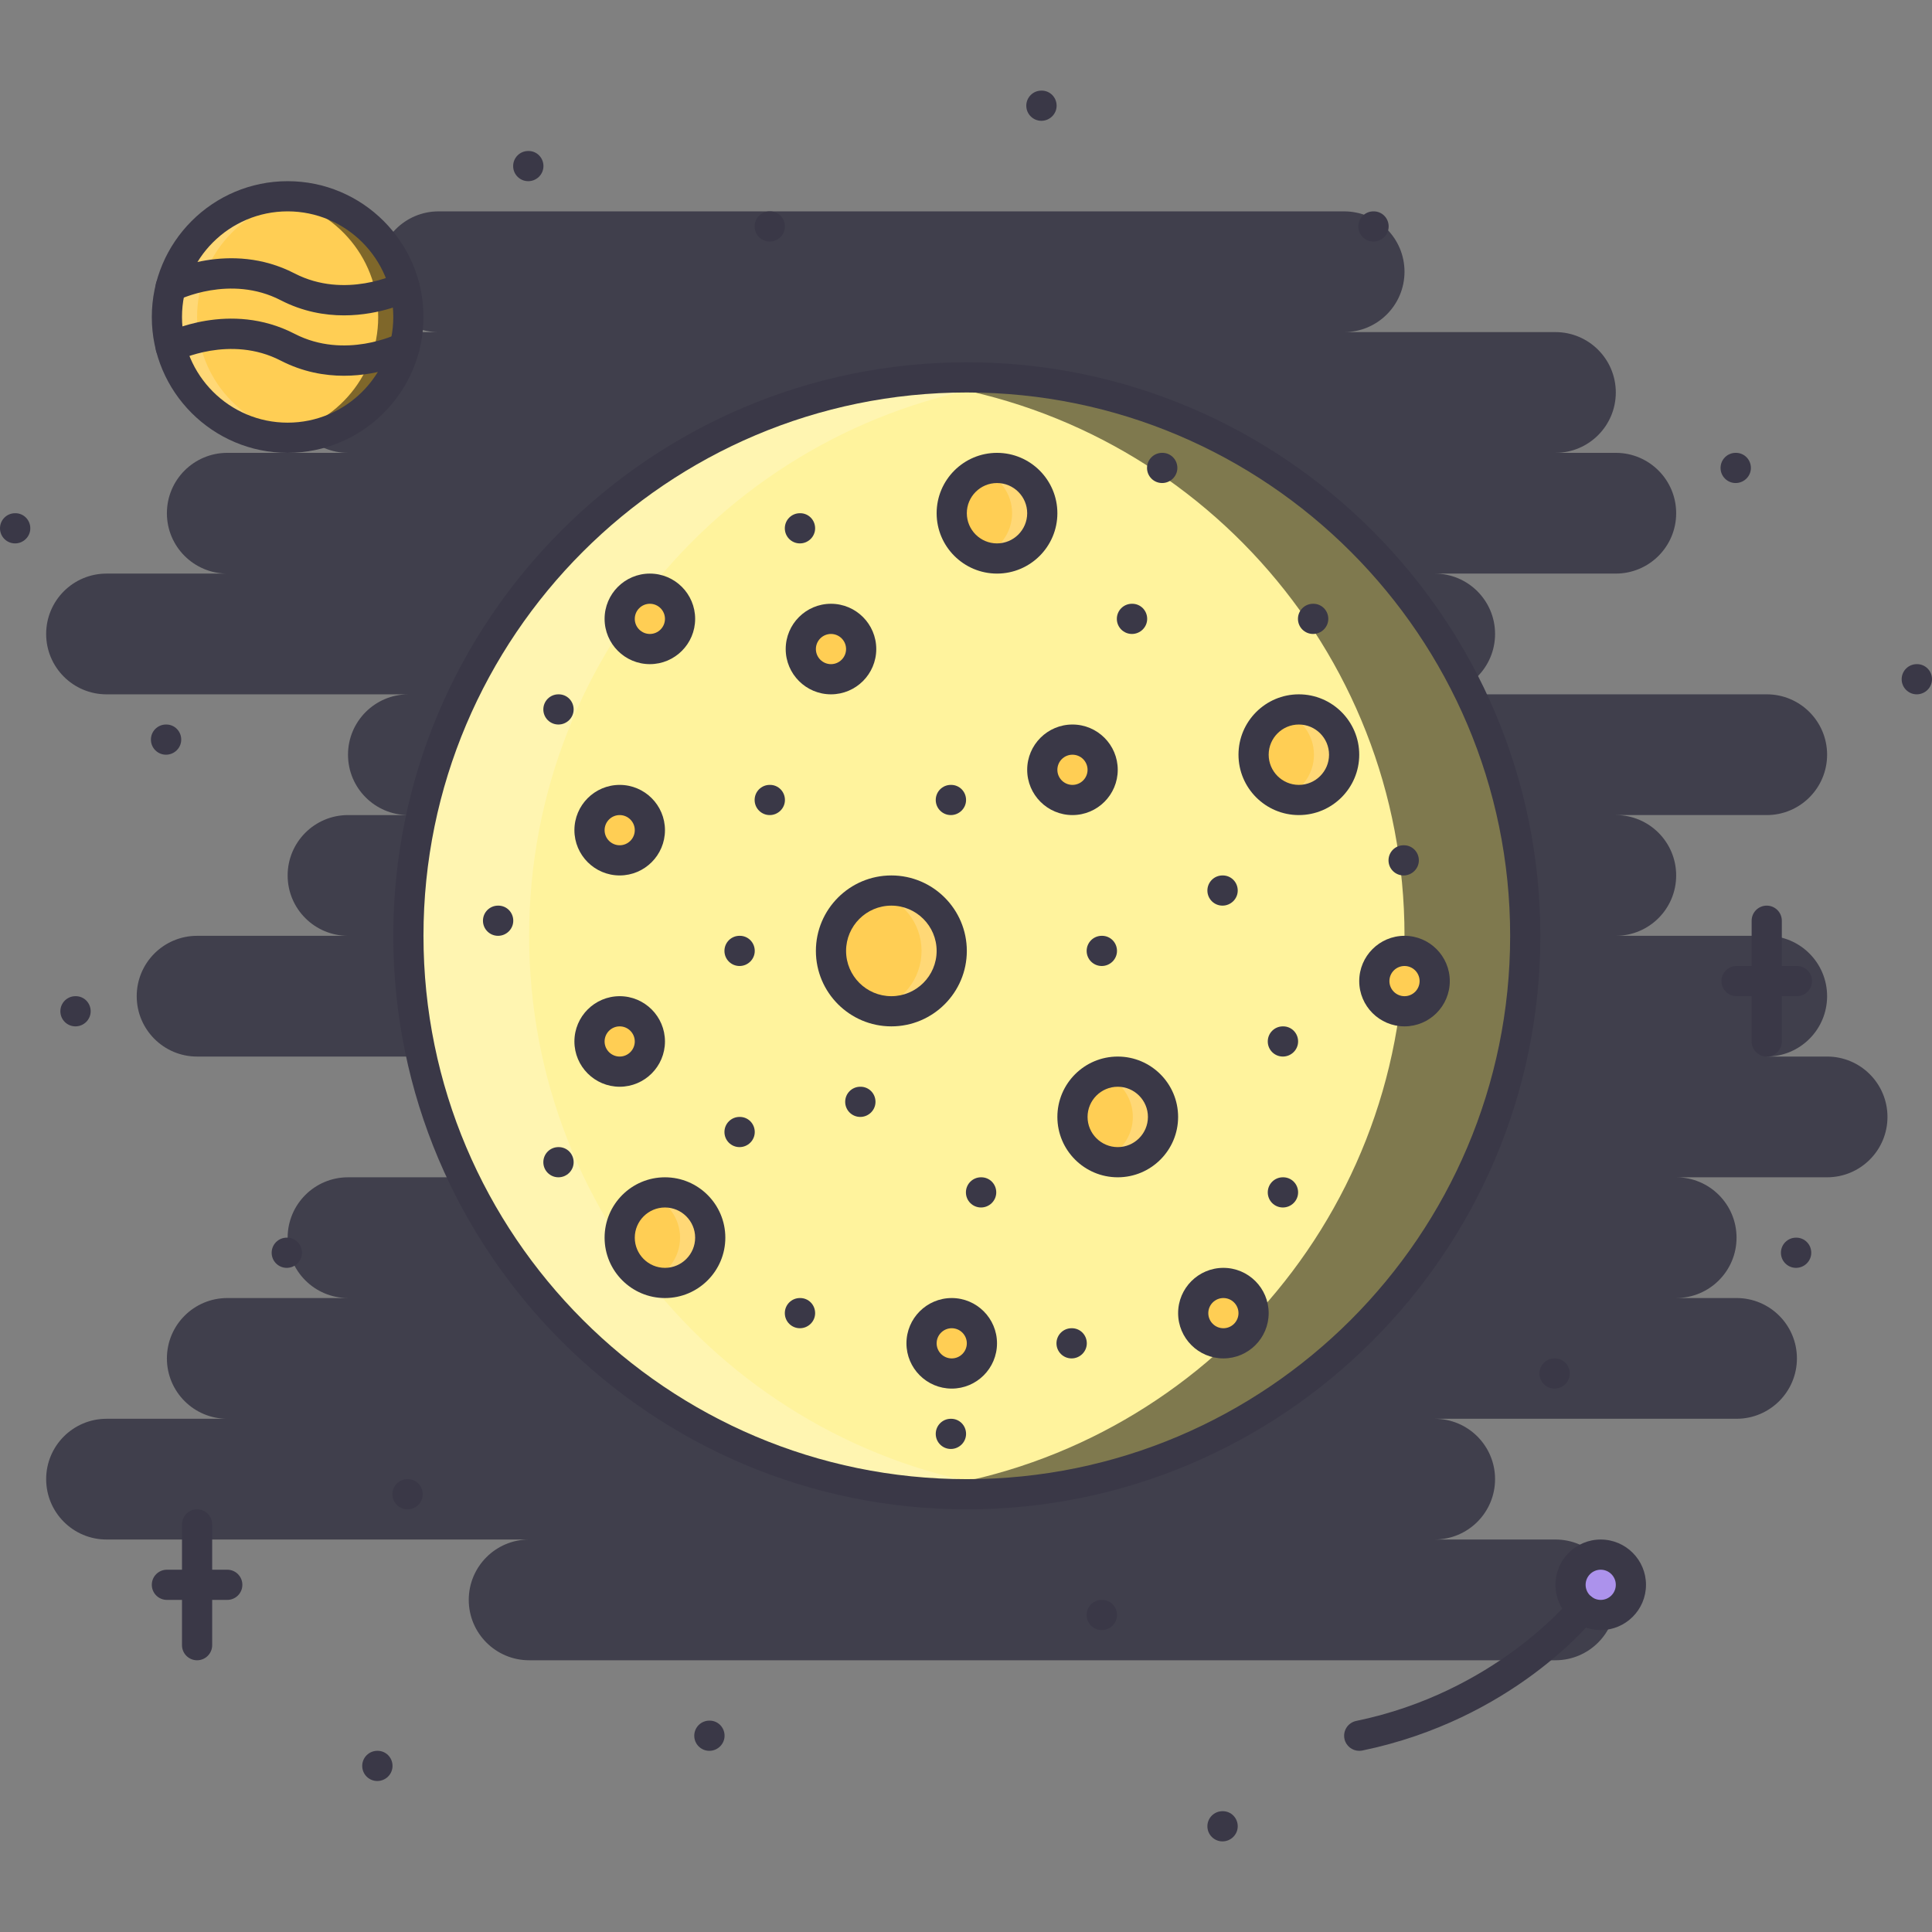 <?xml version="1.0"?>
<svg xmlns="http://www.w3.org/2000/svg" xmlns:xlink="http://www.w3.org/1999/xlink" version="1.1" id="Capa_1" x="0px" y="0px" viewBox="0 0 511.788 511.788" style="enable-background:new 0 0 511.788 511.788;" xml:space="preserve" width="512px" height="512px" class=""><rect x="0" y="0" width="511.788" height="511.788" fill="#808080" stroke="none"/><g transform="matrix(-1 0 0 1 511.788 0)"><path style="fill:#403F4C" d="M483.568,375.836h-31.984c8.832,0,15.992-7.161,15.992-15.992c0-8.832-7.16-15.992-15.992-15.992  H419.6c8.831,0,15.992-7.161,15.992-15.993c0-8.831-7.161-15.992-15.992-15.992h-47.978c8.832,0,15.993-7.16,15.993-15.992  c0-8.831-7.161-15.992-15.993-15.992h87.958c8.832,0,15.992-7.16,15.992-15.992s-7.16-15.992-15.992-15.992H419.6  c8.831,0,15.992-7.161,15.992-15.992c0-8.832-7.161-15.992-15.992-15.992h-15.992c8.831,0,15.992-7.161,15.992-15.993  s-7.161-15.992-15.992-15.992h79.961c8.832,0,15.992-7.161,15.992-15.993c0-8.831-7.16-15.992-15.992-15.992h-31.984  c8.832,0,15.992-7.16,15.992-15.992s-7.16-15.992-15.992-15.992h-31.984c8.831,0,15.992-7.161,15.992-15.992  c0-8.832-7.161-15.992-15.992-15.992h-23.988c8.831,0,15.992-7.161,15.992-15.993s-7.161-15.992-15.992-15.992H155.726  c-8.832,0-15.992,7.161-15.992,15.992s7.16,15.991,15.992,15.991H99.752c-8.832,0-15.992,7.16-15.992,15.992  s7.161,15.992,15.992,15.992H83.76c-8.832,0-15.992,7.161-15.992,15.992c0,8.832,7.16,15.992,15.992,15.992h47.977  c-8.832,0-15.993,7.161-15.993,15.992c0,8.832,7.161,15.993,15.993,15.993H43.78c-8.832,0-15.993,7.161-15.993,15.992  s7.161,15.993,15.993,15.993h39.98c-8.832,0-15.992,7.16-15.992,15.992s7.16,15.992,15.992,15.992H43.78  c-8.832,0-15.993,7.161-15.993,15.992c0,8.832,7.161,15.992,15.993,15.992H27.787c-8.832,0-15.992,7.161-15.992,15.992  c0,8.832,7.161,15.992,15.992,15.992h39.981c-8.832,0-15.992,7.161-15.992,15.992c0,8.832,7.16,15.993,15.992,15.993H51.776  c-8.832,0-15.993,7.16-15.993,15.992c0,8.831,7.161,15.992,15.993,15.992h79.961c-8.832,0-15.993,7.161-15.993,15.992  c0,8.832,7.161,15.992,15.993,15.992H99.752c-8.832,0-15.992,7.161-15.992,15.993c0,8.831,7.161,15.992,15.992,15.992h271.869  c8.832,0,15.993-7.161,15.993-15.992c0-8.832-7.161-15.993-15.993-15.993h111.946c8.832,0,15.992-7.16,15.992-15.992  C499.56,382.998,492.4,375.836,483.568,375.836z" data-original="#656D78" class="" data-old_color="#656D78"/><circle style="fill:#FFCE54" cx="435.594" cy="83.974" r="31.984" data-original="#FFCE54" class=""/><g style="opacity:0.5;">
	<path style="fill:#000000" d="M411.603,83.977c0-16.293,12.229-29.596,27.986-31.583c-1.328-0.168-2.624-0.402-3.998-0.402   c-17.664,0-31.984,14.321-31.984,31.985c0,17.663,14.32,31.984,31.984,31.984c1.374,0,2.67-0.234,3.998-0.402   C423.832,113.572,411.603,100.27,411.603,83.977z" data-original="#FFFFFF" class="" data-old_color="#FFFFFF"/>
</g><g style="opacity:0.2;">
	<path d="M459.58,83.977c0,16.293-12.229,29.595-27.986,31.582c1.327,0.168,2.623,0.402,3.998,0.402   c17.663,0,31.984-14.321,31.984-31.984c0-17.664-14.321-31.985-31.984-31.985c-1.375,0-2.671,0.234-3.998,0.402   C447.351,54.381,459.58,67.684,459.58,83.977z" data-original="#000000" class="" style="fill:#FFFFFF" data-old_color="#000000"/>
</g><path id="SVGCleanerId_0" style="fill:#FFF39D" d="M403.607,247.898c0,81.695-66.234,147.929-147.929,147.929  c-81.699,0-147.929-66.233-147.929-147.929s66.23-147.929,147.929-147.929C337.373,99.969,403.607,166.203,403.607,247.898z" data-original="#CCD1D9" class="" data-old_color="#CCD1D9"/><g>
	<path id="SVGCleanerId_0_1_" style="fill:#FFF39D" d="M403.607,247.898c0,81.695-66.234,147.929-147.929,147.929   c-81.699,0-147.929-66.233-147.929-147.929s66.23-147.929,147.929-147.929C337.373,99.969,403.607,166.203,403.607,247.898z" data-original="#CCD1D9" class="" data-old_color="#CCD1D9"/>
</g><g style="opacity:0.5;">
	<path style="fill:#000000" d="M139.733,247.898c0-76.288,57.765-139.054,131.936-147.031c-5.263-0.566-10.584-0.897-15.992-0.897   c-81.699,0-147.929,66.233-147.929,147.929s66.23,147.929,147.929,147.929c5.408,0,10.729-0.328,15.992-0.897   C197.498,386.956,139.733,324.189,139.733,247.898z" data-original="#FFFFFF" class="" data-old_color="#FFFFFF"/>
</g><g style="opacity:0.2;">
	<path d="M371.622,247.898c0,76.291-57.769,139.059-131.937,147.031c5.26,0.569,10.585,0.897,15.993,0.897   c81.695,0,147.929-66.233,147.929-147.929S337.373,99.968,255.678,99.968c-5.408,0-10.733,0.332-15.993,0.897   C313.853,108.844,371.622,171.61,371.622,247.898z" data-original="#000000" class="" style="fill:#FFFFFF" data-old_color="#000000"/>
</g><circle style="fill:#FFCE54" cx="247.684" cy="135.954" r="11.994" data-original="#AAB2BD" class="active-path" data-old_color="#AAB2BD"/><g style="opacity:0.2;">
	<path d="M243.683,135.952c0-5.212,3.351-9.604,7.996-11.26c-1.257-0.445-2.588-0.734-3.998-0.734   c-6.622,0-11.994,5.372-11.994,11.994s5.373,11.994,11.994,11.994c1.41,0,2.741-0.289,3.998-0.734   C247.034,145.556,243.683,141.164,243.683,135.952z" data-original="#000000" class="" style="fill:#FFFFFF" data-old_color="#000000"/>
</g><g>
	<path style="fill:#FFCE54" d="M291.661,163.938c-4.42,0-7.997,3.584-7.997,7.996c0,4.42,3.577,7.997,7.997,7.997   c4.419,0,7.996-3.577,7.996-7.997C299.657,167.522,296.08,163.938,291.661,163.938z" data-original="#AAB2BD" class="active-path" data-old_color="#AAB2BD"/>
	<path style="fill:#FFCE54" d="M227.691,195.923c-4.42,0-7.996,3.584-7.996,7.996c0,4.42,3.576,7.997,7.996,7.997   s7.996-3.577,7.996-7.997C235.687,199.507,232.111,195.923,227.691,195.923z" data-original="#AAB2BD" class="active-path" data-old_color="#AAB2BD"/>
	<path style="fill:#FFCE54" d="M275.667,235.904c-8.839,0-15.992,7.168-15.992,15.992c0,8.84,7.153,15.992,15.992,15.992   c8.84,0,15.993-7.152,15.993-15.992C291.661,243.072,284.507,235.904,275.667,235.904z" data-original="#AAB2BD" class="active-path" data-old_color="#AAB2BD"/>
</g><g style="opacity:0.2;">
	<path d="M267.671,251.896c0-7.438,5.107-13.642,11.994-15.426c-1.28-0.332-2.607-0.566-3.998-0.566   c-8.839,0-15.992,7.168-15.992,15.992c0,8.84,7.153,15.992,15.992,15.992c1.391,0,2.718-0.234,3.998-0.562   C272.779,265.545,267.671,259.345,267.671,251.896z" data-original="#000000" class="" style="fill:#FFFFFF" data-old_color="#000000"/>
</g><path style="fill:#FFCE54" d="M335.639,315.865c-6.63,0-11.994,5.373-11.994,11.994c0,6.638,5.364,11.995,11.994,11.995  s11.994-5.357,11.994-11.995C347.633,321.238,342.269,315.865,335.639,315.865z" data-original="#AAB2BD" class="active-path" data-old_color="#AAB2BD"/><g style="opacity:0.2;">
	<path d="M331.641,327.859c0-5.216,3.342-9.604,7.996-11.26c-1.257-0.445-2.593-0.734-3.998-0.734   c-6.63,0-11.994,5.373-11.994,11.994c0,6.638,5.364,11.995,11.994,11.995c1.405,0,2.741-0.289,3.998-0.734   C334.983,337.472,331.641,333.083,331.641,327.859z" data-original="#000000" class="" style="fill:#FFFFFF" data-old_color="#000000"/>
</g><g>
	<path style="fill:#FFCE54" d="M347.633,267.888c-4.42,0-7.996,3.576-7.996,7.996s3.576,7.996,7.996,7.996s7.996-3.576,7.996-7.996   S352.053,267.888,347.633,267.888z" data-original="#AAB2BD" class="active-path" data-old_color="#AAB2BD"/>
	<path style="fill:#FFCE54" d="M339.637,219.912c0,4.419,3.576,7.996,7.996,7.996s7.996-3.577,7.996-7.996   c0-4.42-3.576-7.996-7.996-7.996S339.637,215.492,339.637,219.912z" data-original="#AAB2BD" class="active-path" data-old_color="#AAB2BD"/>
	<path style="fill:#FFCE54" d="M167.72,187.927c-6.63,0-11.995,5.373-11.995,11.994c0,6.637,5.365,11.995,11.995,11.995   c6.629,0,11.994-5.357,11.994-11.995C179.714,193.299,174.35,187.927,167.72,187.927z" data-original="#AAB2BD" class="active-path" data-old_color="#AAB2BD"/>
</g><g style="opacity:0.2;">
	<path d="M163.722,199.921c0-5.212,3.346-9.609,7.996-11.26c-1.258-0.445-2.589-0.734-3.998-0.734   c-6.63,0-11.995,5.373-11.995,11.994c0,6.637,5.365,11.995,11.995,11.995c1.409,0,2.74-0.289,3.998-0.734   C167.068,209.534,163.722,205.145,163.722,199.921z" data-original="#000000" class="" style="fill:#FFFFFF" data-old_color="#000000"/>
</g><g>
	<path style="fill:#FFCE54" d="M339.637,171.934c4.42,0,7.996-3.576,7.996-7.996c0-4.419-3.576-7.996-7.996-7.996   s-7.996,3.577-7.996,7.996C331.641,168.358,335.217,171.934,339.637,171.934z" data-original="#AAB2BD" class="active-path" data-old_color="#AAB2BD"/>
	<path style="fill:#FFCE54" d="M215.697,283.88c-6.63,0-11.994,5.373-11.994,11.994c0,6.638,5.364,11.994,11.994,11.994   s11.994-5.356,11.994-11.994C227.691,289.253,222.327,283.88,215.697,283.88z" data-original="#AAB2BD" class="active-path" data-old_color="#AAB2BD"/>
</g><g style="opacity:0.2;">
	<path d="M211.699,295.874c0-5.216,3.346-9.604,7.996-11.26c-1.257-0.445-2.589-0.734-3.998-0.734   c-6.63,0-11.994,5.373-11.994,11.994c0,6.638,5.364,11.994,11.994,11.994c1.409,0,2.741-0.289,3.998-0.733   C215.045,305.488,211.699,301.099,211.699,295.874z" data-original="#000000" class="" style="fill:#FFFFFF" data-old_color="#000000"/>
</g><g>
	<path style="fill:#FFCE54" d="M187.71,339.854c-4.42,0-7.996,3.576-7.996,7.996c0,4.419,3.576,7.996,7.996,7.996   s7.996-3.577,7.996-7.996C195.706,343.43,192.13,339.854,187.71,339.854z" data-original="#AAB2BD" class="active-path" data-old_color="#AAB2BD"/>
	<path style="fill:#FFCE54" d="M259.675,347.85c-4.419,0-7.996,3.576-7.996,7.996s3.577,7.996,7.996,7.996   c4.42,0,7.996-3.576,7.996-7.996S264.095,347.85,259.675,347.85z" data-original="#AAB2BD" class="active-path" data-old_color="#AAB2BD"/>
	<path style="fill:#FFCE54" d="M139.733,251.896c-4.419,0-7.996,3.576-7.996,7.996s3.577,7.996,7.996,7.996   s7.996-3.576,7.996-7.996S144.153,251.896,139.733,251.896z" data-original="#AAB2BD" class="active-path" data-old_color="#AAB2BD"/>
</g><path style="fill:#AC92EC;" d="M95.754,419.815c0,4.42-3.58,7.997-7.996,7.997s-7.996-3.577-7.996-7.997  c0-4.419,3.58-7.996,7.996-7.996S95.754,415.396,95.754,419.815z" data-original="#AC92EC" class=""/><g>
	<path style="fill:#3A3847;" d="M371.856,47.994c-2.202,0-4.029-1.788-4.029-3.998c0-2.209,1.749-3.998,3.951-3.998h0.078   c2.218,0,3.998,1.789,3.998,3.998C375.854,46.206,374.074,47.994,371.856,47.994z" data-original="#3A3847" class=""/>
	<path style="fill:#3A3847;" d="M235.925,32.001c-2.206,0-4.037-1.788-4.037-3.998s1.749-3.998,3.959-3.998h0.078   c2.21,0,3.998,1.788,3.998,3.998S238.135,32.001,235.925,32.001z" data-original="#3A3847" class=""/>
	<path style="fill:#3A3847;" d="M52.014,127.956c-2.206,0-4.038-1.788-4.038-3.998s1.75-3.998,3.959-3.998h0.078   c2.209,0,3.998,1.788,3.998,3.998S54.224,127.956,52.014,127.956z" data-original="#3A3847" class=""/>
	<path style="fill:#3A3847;" d="M4.037,183.929c-2.206,0-4.037-1.789-4.037-3.998c0-2.21,1.749-3.998,3.959-3.998h0.078   c2.21,0,3.998,1.788,3.998,3.998C8.035,182.14,6.247,183.929,4.037,183.929z" data-original="#3A3847" class=""/>
	<path style="fill:#3A3847;" d="M99.991,367.84c-2.206,0-4.037-1.788-4.037-3.998s1.749-3.998,3.959-3.998h0.078   c2.21,0,3.998,1.788,3.998,3.998S102.201,367.84,99.991,367.84z" data-original="#3A3847" class=""/>
	<path style="fill:#3A3847;" d="M147.968,63.986c-2.206,0-4.037-1.789-4.037-3.998c0-2.21,1.749-3.998,3.959-3.998h0.078   c2.209,0,3.998,1.788,3.998,3.998C151.966,62.198,150.177,63.986,147.968,63.986z" data-original="#3A3847" class=""/>
	<path style="fill:#3A3847;" d="M307.887,63.986c-2.202,0-4.029-1.789-4.029-3.998c0-2.21,1.749-3.998,3.951-3.998h0.078   c2.218,0,3.998,1.788,3.998,3.998C311.885,62.198,310.105,63.986,307.887,63.986z" data-original="#3A3847" class=""/>
	<path style="fill:#3A3847;" d="M36.021,335.856c-2.206,0-4.037-1.788-4.037-3.998s1.75-3.999,3.959-3.999h0.078   c2.21,0,3.998,1.789,3.998,3.999S38.231,335.856,36.021,335.856z" data-original="#3A3847" class=""/>
	<path style="fill:#3A3847;" d="M219.933,431.81c-2.206,0-4.037-1.789-4.037-3.998c0-2.211,1.749-3.998,3.959-3.998h0.078   c2.21,0,3.998,1.787,3.998,3.998C223.931,430.021,222.143,431.81,219.933,431.81z" data-original="#3A3847" class=""/>
	<path style="fill:#3A3847;" d="M187.949,487.783c-2.206,0-4.037-1.788-4.037-3.998s1.749-3.998,3.959-3.998h0.078   c2.21,0,3.998,1.788,3.998,3.998S190.159,487.783,187.949,487.783z" data-original="#3A3847" class=""/>
	<path style="fill:#3A3847;" d="M411.837,471.79c-2.203,0-4.029-1.788-4.029-3.998s1.749-3.998,3.951-3.998h0.078   c2.217,0,3.998,1.788,3.998,3.998S414.054,471.79,411.837,471.79z" data-original="#3A3847" class=""/>
	<path style="fill:#3A3847;" d="M403.841,399.825c-2.203,0-4.029-1.788-4.029-3.998s1.748-3.998,3.951-3.998h0.078   c2.217,0,3.998,1.788,3.998,3.998S406.058,399.825,403.841,399.825z" data-original="#3A3847" class=""/>
	<path style="fill:#3A3847;" d="M323.879,463.794c-2.202,0-4.029-1.789-4.029-3.998c0-2.21,1.749-3.998,3.951-3.998h0.078   c2.218,0,3.998,1.788,3.998,3.998C327.877,462.005,326.097,463.794,323.879,463.794z" data-original="#3A3847" class=""/>
	<path style="fill:#3A3847;" d="M435.826,335.856c-2.202,0-4.029-1.788-4.029-3.998s1.749-3.999,3.951-3.999h0.078   c2.218,0,3.998,1.789,3.998,3.999S438.043,335.856,435.826,335.856z" data-original="#3A3847" class=""/>
	<path style="fill:#3A3847;" d="M491.798,271.886c-2.202,0-4.029-1.788-4.029-3.998s1.749-3.998,3.951-3.998h0.078   c2.218,0,3.998,1.788,3.998,3.998S494.016,271.886,491.798,271.886z" data-original="#3A3847" class=""/>
	<path style="fill:#3A3847;" d="M467.81,199.921c-2.202,0-4.029-1.788-4.029-3.998c0-2.209,1.749-3.998,3.951-3.998h0.078   c2.218,0,3.998,1.789,3.998,3.998C471.808,198.133,470.028,199.921,467.81,199.921z" data-original="#3A3847" class=""/>
	<path style="fill:#3A3847;" d="M507.79,143.948c-2.201,0-4.029-1.788-4.029-3.998s1.75-3.998,3.951-3.998h0.078   c2.218,0,3.998,1.788,3.998,3.998S510.008,143.948,507.79,143.948z" data-original="#3A3847" class=""/>
	<path style="fill:#3A3847;" d="M87.758,431.81c-6.614,0-11.994-5.381-11.994-11.995s5.38-11.994,11.994-11.994   s11.994,5.38,11.994,11.994S94.373,431.81,87.758,431.81z M87.758,415.817c-2.206,0-3.998,1.796-3.998,3.998   s1.792,3.999,3.998,3.999s3.998-1.797,3.998-3.999S89.964,415.817,87.758,415.817z" data-original="#3A3847" class=""/>
	<path style="fill:#3A3847;" d="M151.731,463.794c-0.269,0-0.539-0.031-0.812-0.078c-39.696-8.199-60.572-33.984-61.443-35.077   c-1.37-1.718-1.085-4.232,0.641-5.606c1.722-1.375,4.236-1.094,5.618,0.625c0.195,0.249,20.061,24.644,56.801,32.219   c2.163,0.453,3.553,2.561,3.108,4.731C155.253,462.498,153.59,463.794,151.731,463.794z" data-original="#3A3847" class=""/>
	<path style="fill:#3A3847;" d="M251.917,319.863c-2.206,0-4.037-1.787-4.037-3.998c0-2.209,1.749-3.998,3.959-3.998h0.078   c2.21,0,3.998,1.789,3.998,3.998C255.915,318.076,254.127,319.863,251.917,319.863z" data-original="#3A3847" class=""/>
	<path style="fill:#3A3847;" d="M171.956,319.863c-2.206,0-4.037-1.787-4.037-3.998c0-2.209,1.75-3.998,3.959-3.998h0.078   c2.21,0,3.999,1.789,3.999,3.998C175.955,318.076,174.166,319.863,171.956,319.863z" data-original="#3A3847" class=""/>
	<path style="fill:#3A3847;" d="M171.956,279.882c-2.206,0-4.037-1.788-4.037-3.998s1.75-3.998,3.959-3.998h0.078   c2.21,0,3.999,1.788,3.999,3.998S174.166,279.882,171.956,279.882z" data-original="#3A3847" class=""/>
	<path style="fill:#3A3847;" d="M219.933,255.894c-2.206,0-4.037-1.788-4.037-3.998s1.749-3.998,3.959-3.998h0.078   c2.21,0,3.998,1.788,3.998,3.998S222.143,255.894,219.933,255.894z" data-original="#3A3847" class=""/>
	<path style="fill:#3A3847;" d="M227.929,359.844c-2.206,0-4.037-1.788-4.037-3.998s1.749-3.998,3.959-3.998h0.078   c2.21,0,3.998,1.788,3.998,3.998S230.139,359.844,227.929,359.844z" data-original="#3A3847" class=""/>
	<path style="fill:#3A3847;" d="M299.891,351.848c-2.202,0-4.03-1.788-4.03-3.998s1.75-3.998,3.952-3.998h0.078   c2.218,0,3.998,1.788,3.998,3.998S302.109,351.848,299.891,351.848z" data-original="#3A3847" class=""/>
	<path style="fill:#3A3847;" d="M315.883,303.871c-2.202,0-4.029-1.788-4.029-3.998c0-2.209,1.749-3.998,3.951-3.998h0.078   c2.218,0,3.998,1.789,3.998,3.998S318.101,303.871,315.883,303.871z" data-original="#3A3847" class=""/>
	<path style="fill:#3A3847;" d="M283.898,295.874c-2.201,0-4.029-1.788-4.029-3.998c0-2.209,1.75-3.998,3.951-3.998h0.078   c2.219,0,3.998,1.789,3.998,3.998C287.896,294.086,286.117,295.874,283.898,295.874z" data-original="#3A3847" class=""/>
	<path style="fill:#3A3847;" d="M315.883,255.894c-2.202,0-4.029-1.788-4.029-3.998s1.749-3.998,3.951-3.998h0.078   c2.218,0,3.998,1.788,3.998,3.998S318.101,255.894,315.883,255.894z" data-original="#3A3847" class=""/>
	<path style="fill:#3A3847;" d="M307.887,215.914c-2.202,0-4.029-1.789-4.029-3.998c0-2.21,1.749-3.998,3.951-3.998h0.078   c2.218,0,3.998,1.788,3.998,3.998C311.885,214.125,310.105,215.914,307.887,215.914z" data-original="#3A3847" class=""/>
	<path style="fill:#3A3847;" d="M203.941,127.956c-2.206,0-4.037-1.788-4.037-3.998s1.749-3.998,3.959-3.998h0.078   c2.21,0,3.998,1.788,3.998,3.998S206.151,127.956,203.941,127.956z" data-original="#3A3847" class=""/>
	<path style="fill:#3A3847;" d="M211.937,167.936c-2.206,0-4.037-1.788-4.037-3.998c0-2.209,1.749-3.998,3.959-3.998h0.078   c2.21,0,3.998,1.789,3.998,3.998C215.935,166.148,214.147,167.936,211.937,167.936z" data-original="#3A3847" class=""/>
	<path style="fill:#3A3847;" d="M187.949,239.902c-2.206,0-4.037-1.788-4.037-3.998s1.749-3.998,3.959-3.998h0.078   c2.21,0,3.998,1.788,3.998,3.998S190.159,239.902,187.949,239.902z" data-original="#3A3847" class=""/>
	<path style="fill:#3A3847;" d="M139.971,231.906c-2.206,0-4.037-1.788-4.037-3.998s1.75-3.998,3.959-3.998h0.078   c2.21,0,3.998,1.788,3.998,3.998S142.181,231.906,139.971,231.906z" data-original="#3A3847" class=""/>
	<path style="fill:#3A3847;" d="M163.96,167.936c-2.206,0-4.037-1.788-4.037-3.998c0-2.209,1.75-3.998,3.959-3.998h0.078   c2.21,0,3.998,1.789,3.998,3.998C167.958,166.148,166.17,167.936,163.96,167.936z" data-original="#3A3847" class=""/>
	<path style="fill:#3A3847;" d="M259.914,215.914c-2.205,0-4.037-1.789-4.037-3.998c0-2.21,1.75-3.998,3.959-3.998h0.078   c2.21,0,3.994,1.788,3.994,3.998C263.908,214.125,262.123,215.914,259.914,215.914z" data-original="#3A3847" class=""/>
	<path style="fill:#3A3847;" d="M363.86,191.925c-2.202,0-4.029-1.788-4.029-3.998s1.749-3.998,3.951-3.998h0.078   c2.218,0,3.998,1.788,3.998,3.998S366.078,191.925,363.86,191.925z" data-original="#3A3847" class=""/>
	<path style="fill:#3A3847;" d="M299.891,143.948c-2.202,0-4.03-1.788-4.03-3.998s1.75-3.998,3.952-3.998h0.078   c2.218,0,3.998,1.788,3.998,3.998S302.109,143.948,299.891,143.948z" data-original="#3A3847" class=""/>
	<path style="fill:#3A3847;" d="M379.852,247.898c-2.202,0-4.029-1.788-4.029-3.998s1.749-3.998,3.951-3.998h0.078   c2.218,0,3.998,1.788,3.998,3.998S382.07,247.898,379.852,247.898z" data-original="#3A3847" class=""/>
	<path style="fill:#3A3847;" d="M363.86,311.867c-2.202,0-4.029-1.788-4.029-3.998c0-2.209,1.749-3.998,3.951-3.998h0.078   c2.218,0,3.998,1.789,3.998,3.998C367.858,310.079,366.078,311.867,363.86,311.867z" data-original="#3A3847" class=""/>
	<path style="fill:#3A3847;" d="M259.914,383.832c-2.205,0-4.037-1.788-4.037-3.998s1.75-3.998,3.959-3.998h0.078   c2.21,0,3.994,1.788,3.994,3.998S262.123,383.832,259.914,383.832z" data-original="#3A3847" class=""/>
	<path style="fill:#3A3847;" d="M255.678,399.825c-83.772,0-151.927-68.154-151.927-151.927S171.905,95.971,255.678,95.971   c83.772,0,151.927,68.154,151.927,151.927S339.45,399.825,255.678,399.825z M255.678,103.967   c-79.364,0-143.931,64.566-143.931,143.931c0,79.368,64.567,143.931,143.931,143.931c79.368,0,143.931-64.562,143.931-143.931   C399.609,168.534,335.045,103.967,255.678,103.967z" data-original="#3A3847" class=""/>
	<path style="fill:#3A3847;" d="M247.681,151.944c-8.819,0-15.992-7.172-15.992-15.992c0-8.82,7.173-15.992,15.992-15.992   c8.82,0,15.992,7.172,15.992,15.992C263.673,144.772,256.501,151.944,247.681,151.944z M247.681,127.956   c-4.408,0-7.996,3.588-7.996,7.996s3.588,7.996,7.996,7.996s7.997-3.588,7.997-7.996S252.089,127.956,247.681,127.956z" data-original="#3A3847" class=""/>
	<path style="fill:#3A3847;" d="M291.661,183.929c-6.614,0-11.995-5.38-11.995-11.995c0-6.614,5.381-11.994,11.995-11.994   s11.994,5.38,11.994,11.994S298.275,183.929,291.661,183.929z M291.661,167.936c-2.202,0-3.998,1.792-3.998,3.998   s1.796,3.999,3.998,3.999s3.998-1.792,3.998-3.999C295.659,169.728,293.863,167.936,291.661,167.936z" data-original="#3A3847" class=""/>
	<path style="fill:#3A3847;" d="M227.691,215.914c-6.614,0-11.994-5.381-11.994-11.995s5.38-11.994,11.994-11.994   s11.994,5.38,11.994,11.994S234.305,215.914,227.691,215.914z M227.691,199.921c-2.206,0-3.998,1.792-3.998,3.998   s1.792,3.999,3.998,3.999s3.998-1.792,3.998-3.999C231.689,201.713,229.897,199.921,227.691,199.921z" data-original="#3A3847" class=""/>
	<path style="fill:#3A3847;" d="M275.667,271.886c-11.025,0-19.99-8.969-19.99-19.99c0-11.022,8.964-19.99,19.99-19.99   s19.991,8.968,19.991,19.99C295.659,262.917,286.694,271.886,275.667,271.886z M275.667,239.902   c-6.613,0-11.994,5.38-11.994,11.994s5.381,11.994,11.994,11.994c6.614,0,11.995-5.38,11.995-11.994   S282.282,239.902,275.667,239.902z" data-original="#3A3847" class=""/>
	<path style="fill:#3A3847;" d="M335.639,343.852c-8.823,0-15.992-7.169-15.992-15.993c0-8.823,7.169-15.992,15.992-15.992   c8.824,0,15.992,7.169,15.992,15.992C351.631,336.683,344.463,343.852,335.639,343.852z M335.639,319.863   c-4.404,0-7.996,3.593-7.996,7.996c0,4.404,3.592,7.997,7.996,7.997s7.996-3.593,7.996-7.997   C343.635,323.456,340.043,319.863,335.639,319.863z" data-original="#3A3847" class=""/>
	<path style="fill:#3A3847;" d="M347.633,287.878c-6.614,0-11.994-5.38-11.994-11.994c0-6.613,5.38-11.994,11.994-11.994   s11.994,5.381,11.994,11.994C359.627,282.498,354.248,287.878,347.633,287.878z M347.633,271.886c-2.202,0-3.998,1.796-3.998,3.998   s1.796,3.998,3.998,3.998s3.998-1.796,3.998-3.998S349.835,271.886,347.633,271.886z" data-original="#3A3847" class=""/>
	<path style="fill:#3A3847;" d="M347.633,231.906c-6.614,0-11.994-5.38-11.994-11.994s5.38-11.994,11.994-11.994   s11.994,5.38,11.994,11.994C359.627,226.525,354.248,231.906,347.633,231.906z M347.633,215.914c-2.202,0-3.998,1.792-3.998,3.998   s1.796,3.998,3.998,3.998s3.998-1.792,3.998-3.998S349.835,215.914,347.633,215.914z" data-original="#3A3847" class=""/>
	<path style="fill:#3A3847;" d="M167.72,215.914c-8.82,0-15.993-7.173-15.993-15.993s7.172-15.992,15.993-15.992   c8.819,0,15.992,7.172,15.992,15.992S176.54,215.914,167.72,215.914z M167.72,191.925c-4.408,0-7.997,3.588-7.997,7.996   s3.588,7.997,7.997,7.997c4.408,0,7.996-3.588,7.996-7.997C175.716,195.513,172.128,191.925,167.72,191.925z" data-original="#3A3847" class=""/>
	<path style="fill:#3A3847;" d="M339.637,175.933c-6.614,0-11.994-5.38-11.994-11.995c0-6.614,5.38-11.994,11.994-11.994   s11.994,5.38,11.994,11.994S346.251,175.933,339.637,175.933z M339.637,159.94c-2.202,0-3.998,1.792-3.998,3.998   s1.796,3.998,3.998,3.998s3.998-1.792,3.998-3.998C343.635,161.732,341.839,159.94,339.637,159.94z" data-original="#3A3847" class=""/>
	<path style="fill:#3A3847;" d="M215.697,311.867c-8.82,0-15.992-7.168-15.992-15.992c0-8.823,7.172-15.992,15.992-15.992   c8.82,0,15.992,7.169,15.992,15.992C231.689,304.699,224.517,311.867,215.697,311.867z M215.697,287.878   c-4.408,0-7.996,3.592-7.996,7.996s3.588,7.996,7.996,7.996s7.996-3.592,7.996-7.996S220.105,287.878,215.697,287.878z" data-original="#3A3847" class=""/>
	<path style="fill:#3A3847;" d="M187.71,359.844c-6.614,0-11.994-5.38-11.994-11.994s5.38-11.994,11.994-11.994   s11.994,5.38,11.994,11.994S194.324,359.844,187.71,359.844z M187.71,343.852c-2.206,0-3.998,1.796-3.998,3.998   s1.792,3.998,3.998,3.998s3.998-1.796,3.998-3.998S189.916,343.852,187.71,343.852z" data-original="#3A3847" class=""/>
	<path style="fill:#3A3847;" d="M259.675,367.84c-6.613,0-11.994-5.38-11.994-11.994s5.381-11.994,11.994-11.994   c6.614,0,11.994,5.38,11.994,11.994S266.29,367.84,259.675,367.84z M259.675,351.848c-2.205,0-3.998,1.796-3.998,3.998   s1.792,3.998,3.998,3.998s3.998-1.796,3.998-3.998S261.881,351.848,259.675,351.848z" data-original="#3A3847" class=""/>
	<path style="fill:#3A3847;" d="M139.733,271.886c-6.614,0-11.995-5.38-11.995-11.994s5.381-11.994,11.995-11.994   s11.994,5.38,11.994,11.994C151.727,266.506,146.347,271.886,139.733,271.886z M139.733,255.894c-2.206,0-3.998,1.792-3.998,3.998   s1.792,3.998,3.998,3.998s3.998-1.792,3.998-3.998S141.939,255.894,139.733,255.894z" data-original="#3A3847" class=""/>
	<path style="fill:#3A3847;" d="M459.58,439.806c-2.21,0-3.998-1.789-3.998-3.998v-31.985c0-2.21,1.788-3.998,3.998-3.998   s3.998,1.788,3.998,3.998v31.985C463.578,438.017,461.79,439.806,459.58,439.806z" data-original="#3A3847" class=""/>
	<path style="fill:#3A3847;" d="M467.576,423.814h-15.992c-2.21,0-3.998-1.789-3.998-3.999s1.788-3.998,3.998-3.998h15.992   c2.21,0,3.998,1.788,3.998,3.998S469.786,423.814,467.576,423.814z" data-original="#3A3847" class=""/>
	<path style="fill:#3A3847;" d="M43.78,279.882c-2.21,0-3.998-1.788-3.998-3.998V243.9c0-2.21,1.788-3.998,3.998-3.998   c2.209,0,3.998,1.788,3.998,3.998v31.984C47.778,278.094,45.989,279.882,43.78,279.882z" data-original="#3A3847" class=""/>
	<path style="fill:#3A3847;" d="M51.776,263.89H35.783c-2.209,0-3.998-1.788-3.998-3.998s1.789-3.998,3.998-3.998h15.993   c2.21,0,3.998,1.788,3.998,3.998S53.986,263.89,51.776,263.89z" data-original="#3A3847" class=""/>
	<path style="fill:#3A3847;" d="M435.591,119.959c-19.842,0-35.982-16.141-35.982-35.982c0-19.842,16.141-35.983,35.982-35.983   s35.982,16.141,35.982,35.983C471.574,103.819,455.433,119.959,435.591,119.959z M435.591,55.99   c-15.43,0-27.986,12.556-27.986,27.987c0,15.43,12.557,27.986,27.986,27.986s27.986-12.557,27.986-27.986   C463.578,68.546,451.021,55.99,435.591,55.99z" data-original="#3A3847" class=""/>
	<path style="fill:#3A3847;" d="M420.676,83.543c-9.948,0-17.429-3.768-17.897-4.01c-1.952-1.012-2.718-3.413-1.718-5.373   c1.007-1.96,3.412-2.741,5.38-1.738c0.133,0.059,13.923,6.927,27.315,0.004c17.116-8.843,33.929-0.371,34.647,0   c1.952,1.012,2.717,3.413,1.718,5.373c-1.016,1.96-3.405,2.736-5.38,1.737c-0.133-0.062-13.924-6.919-27.315-0.004   C431.601,82.54,425.807,83.543,420.676,83.543z" data-original="#3A3847" class=""/>
	<path style="fill:#3A3847;" d="M420.676,99.536c-9.948,0-17.429-3.768-17.897-4.01c-1.952-1.011-2.718-3.412-1.718-5.373   c1.007-1.96,3.412-2.745,5.38-1.737c0.133,0.066,13.923,6.922,27.315,0.004c17.116-8.847,33.929-0.371,34.647,0   c1.952,1.011,2.717,3.413,1.718,5.373c-1.016,1.96-3.405,2.737-5.38,1.737c-0.133-0.062-13.924-6.919-27.315-0.004   C431.601,98.532,425.807,99.536,420.676,99.536z" data-original="#3A3847" class=""/>
</g></g> </svg>
